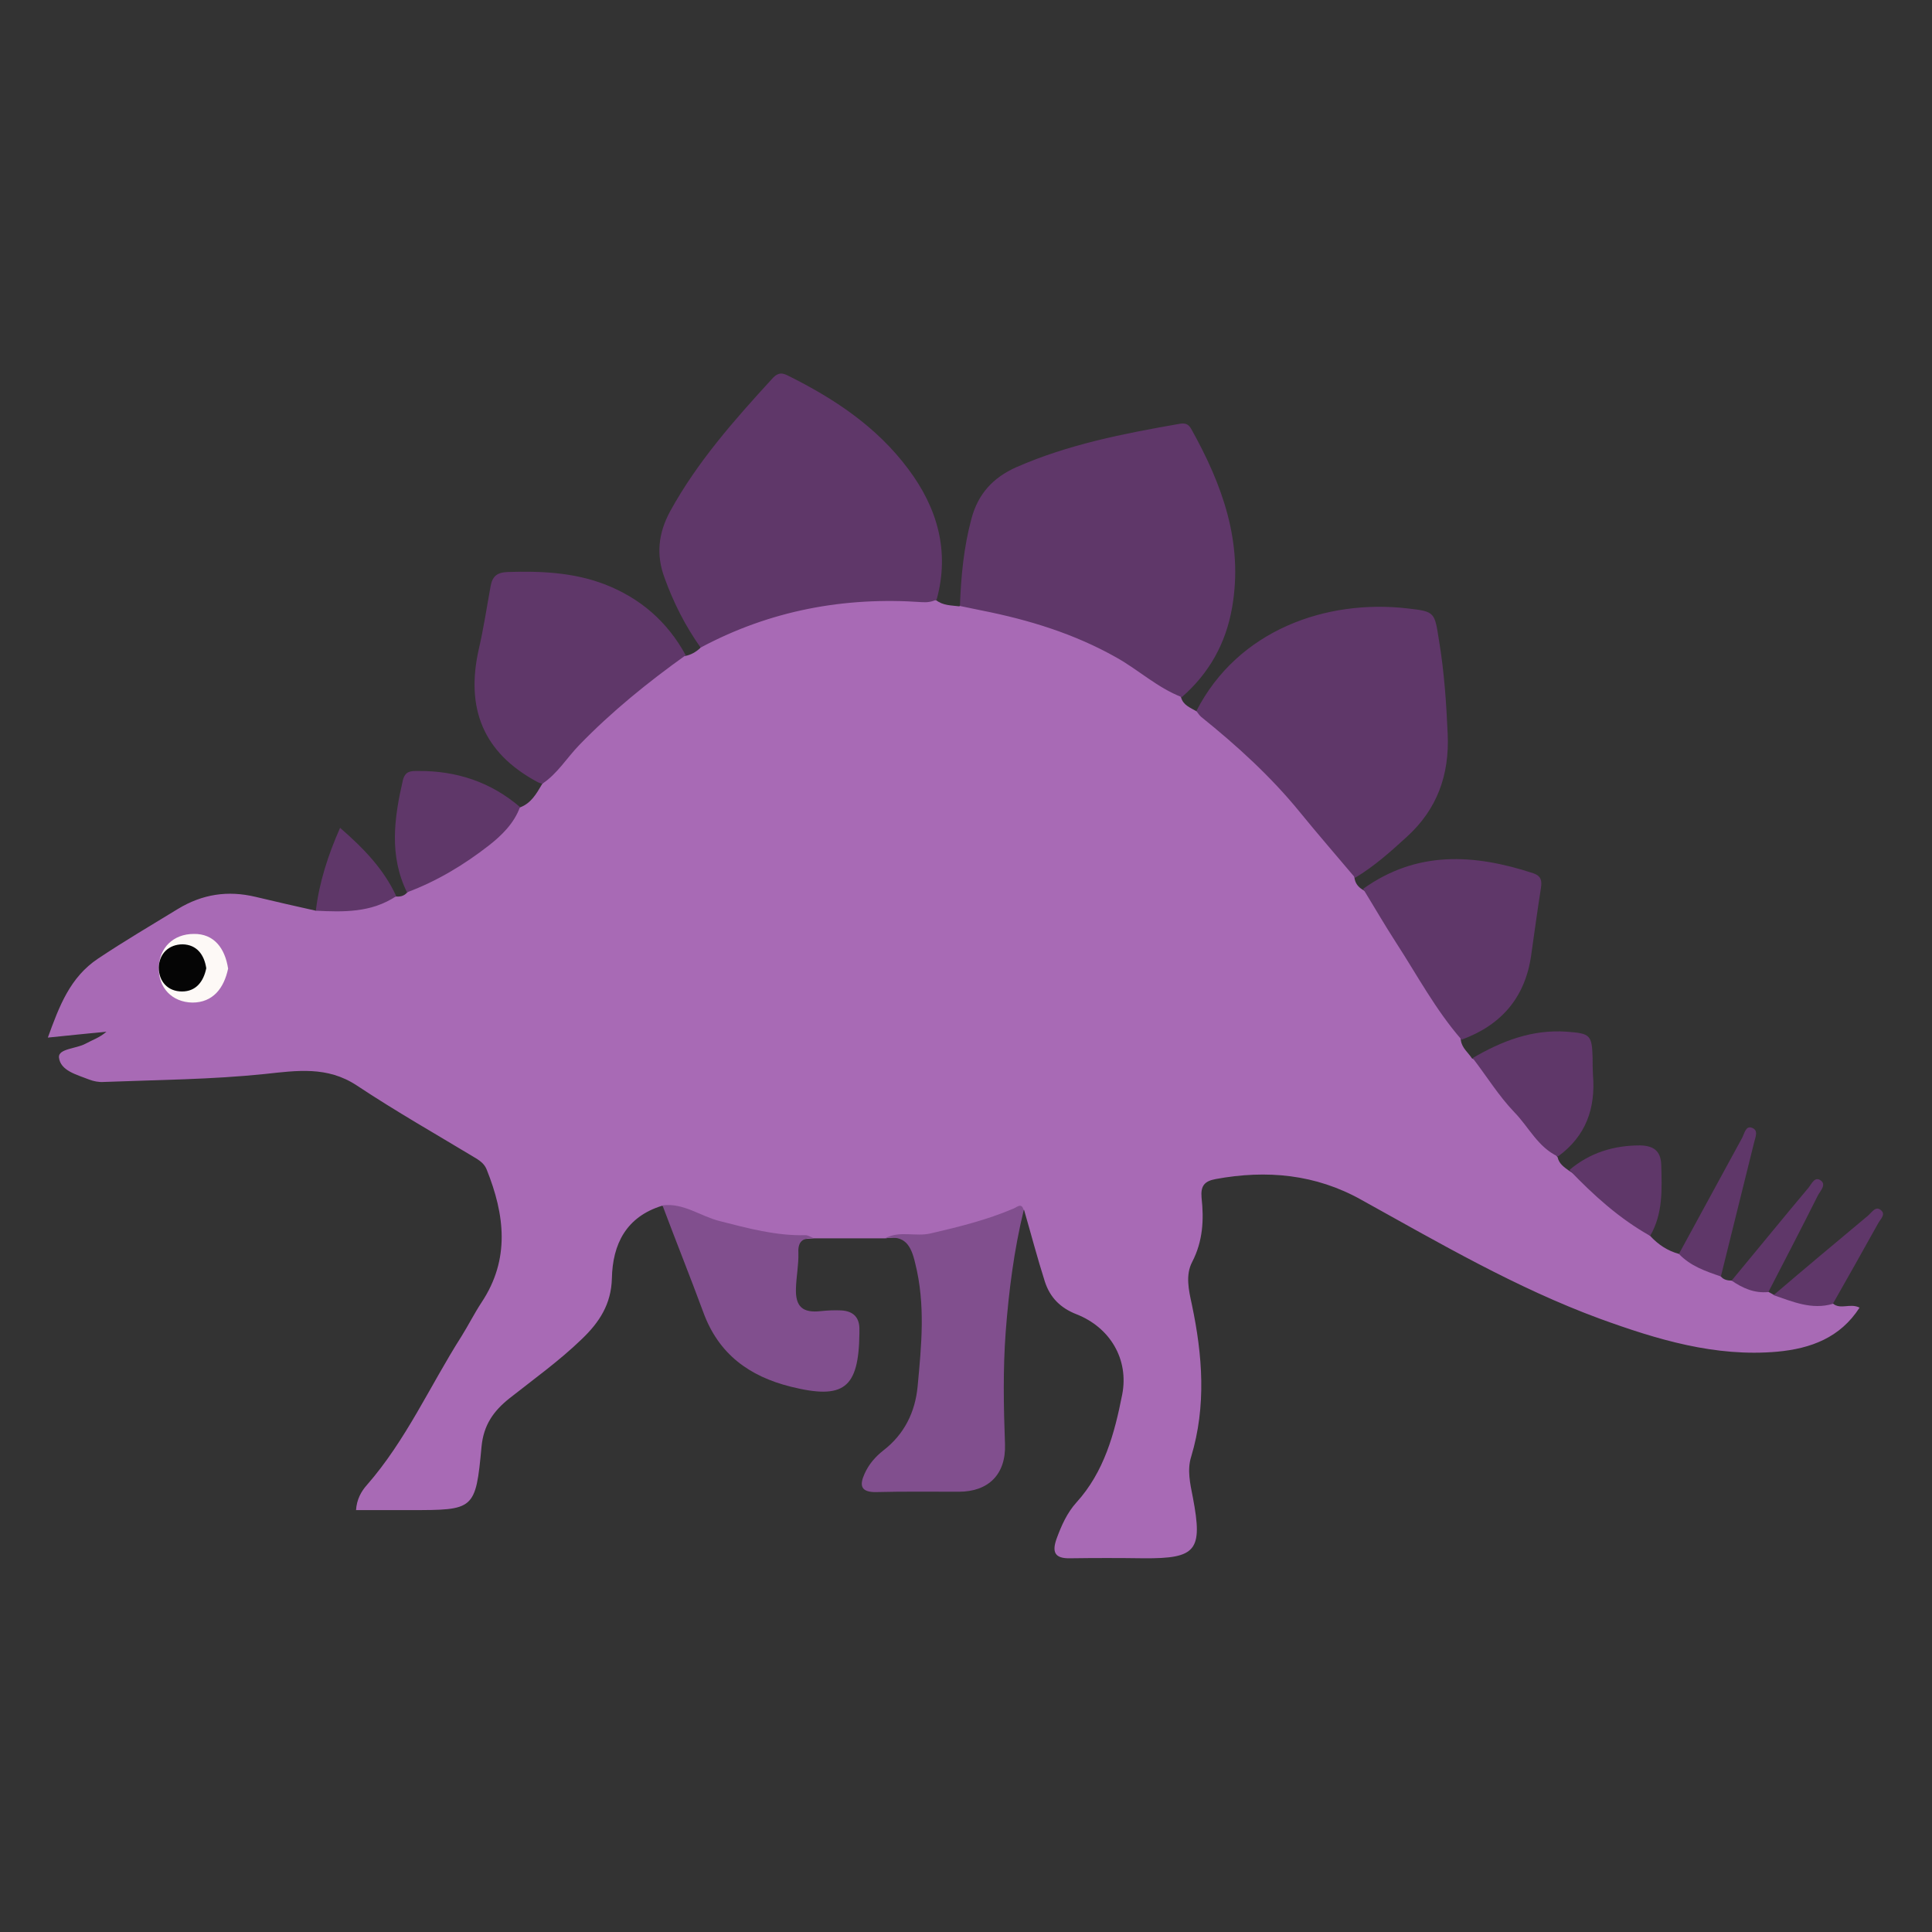<?xml version="1.0" encoding="utf-8"?>
<!-- Generator: Adobe Illustrator 23.0.3, SVG Export Plug-In . SVG Version: 6.00 Build 0)  -->
<svg version="1.0" id="Layer_1" xmlns="http://www.w3.org/2000/svg" xmlns:xlink="http://www.w3.org/1999/xlink" x="0px" y="0px"
	 viewBox="0 0 557.3 557.3" style="enable-background:new 0 0 557.3 557.3;" xml:space="preserve">
<rect x="0" y="0" width="557.3" height="557.3" fill="#333333" stroke="none"/>
<path style="fill:#A86AB5;" d="M476,356.5c2.3,2.5,5,4.3,8.3,5.2c4.4,1.5,8.6,3.4,12.1,6.5c0.8,1,2,1.2,3.2,1.2
	c3.8,0.3,7.2,1.9,10.6,3.3c0.5,0.3,1,0.5,1.4,0.8c5.8-0.1,11.4,1.6,17.1,2.5c2.2,1.9,5-0.2,7.7,1.2c-5.6,8.7-14.1,11.8-23.7,12.7
	c-17.9,1.6-34.7-3.5-51.2-9.5c-24.2-8.9-46.4-21.9-68.8-34.3c-13.2-7.4-27.3-8.7-42-6c-3.3,0.6-4.4,2-4.1,5.4
	c0.7,6.3,0.4,12.5-2.7,18.5c-2,3.8-1,8.2-0.1,12.3c3.1,14.7,4.2,29.3-0.2,43.9c-1.2,3.8-0.3,7.8,0.5,11.8c2.9,15.3,1,17.6-14.2,17.5
	c-7.1-0.1-14.1-0.1-21.2,0c-4.5,0.1-5.3-1.8-3.9-5.7c1.4-3.8,3-7.4,5.7-10.4c8-8.8,11-19.9,13.2-31.1c2-10.2-3.5-19.4-13.2-23.2
	c-4.6-1.8-7.6-4.8-9.1-9.4c-2.2-6.9-4-13.8-6-20.7c-6.7,2.6-13.5,4.8-20.4,7c-6.6,2.1-13.1,0.4-19.7,1.2c-6.9,0-13.7,0-20.6,0
	c-10,1-19.6-0.7-29.1-3.9c-5-1.7-9.9-3.3-14.6-5.5c-10.4,3.2-14.3,11.1-14.5,21c-0.2,7.4-3.6,12.6-8.6,17.4
	c-6.5,6.3-13.9,11.6-21,17.2c-4.5,3.6-7.4,7.6-8,13.9c-1.7,18.3-2.1,18.3-20.5,18.3c-5.2,0-10.4,0-15.7,0c0.2-3.1,1.5-5.4,3.1-7.2
	c11.3-12.9,18.2-28.6,27.3-42.9c2-3.2,3.7-6.6,5.8-9.8c8.3-12.5,6.7-25.3,1.5-38.3c-0.6-1.5-1.6-2.3-2.8-3.1
	c-11.6-7-23.4-13.7-34.7-21.2c-8.5-5.6-17.2-4.3-26.5-3.3c-15.4,1.6-31,1.7-46.5,2.3c-1.4,0.1-2.9-0.2-4.2-0.7
	c-3.5-1.4-8.3-2.5-8.7-6.4c-0.2-2.5,5-2.5,7.6-3.9c2-1.1,4.2-1.8,6.1-3.5c-5.4,0.5-10.8,1.1-16.9,1.7c3.3-9.1,6.4-17.4,14.5-22.8
	c7.5-5,15.3-9.6,23-14.3c7.1-4.3,14.4-5.4,22.4-3.5c5.8,1.4,11.6,2.7,17.4,4c1.1-0.7,2.2-1.4,3.5-1.2c6.8,0.6,13.1-2.1,19.6-2.9
	c1.2,0.1,2.3-0.1,3.2-1.1c2.9-3.1,6.9-4.5,10.4-6.5c7.8-4.3,15-9.1,20.1-16.5c0.5-0.8,1.3-1.2,2.1-1.6c3.2-1.2,4.7-3.9,6.3-6.6
	c4.1-6.3,9.1-11.9,14.6-17c6.9-6.3,13.8-12.5,21.5-17.8c1.6-1.1,3.1-2.5,5.3-2.3c1.6-0.3,3-1.1,4.2-2.2c3.6-4.5,9.1-5.8,14-7.8
	c17.4-7.2,35.6-8,54.1-6.1c2,1.6,4.4,1.5,6.7,1.8c1.7-1.2,3.5-0.4,5.2-0.2c21.2,3.1,39.9,12,57.1,24.5c0.7,0.5,1.4,1.2,1.7,2
	c0.6,2.2,2.6,2.9,4.3,3.9c4.3,1,6.7,4.7,9.9,7.3c13.4,10.9,24.1,24.3,34.5,37.9c0.7,0.9,1.3,1.8,1.3,2.9c0.2,1.5,1,2.6,2.3,3.4
	c3.3,1.9,4.7,5.4,6.6,8.4c6.5,10.1,12.7,20.4,19.5,30.3c1,1.5,2.2,2.9,2.3,4.8c0.3,2.2,2.1,3.5,3.2,5.2c1.2,0.5,2.3,1.1,3.1,2.2
	c6.5,9.3,14.6,17.4,21.6,26.3c0.4,1.9,1.9,2.9,3.3,3.9C461.1,343.2,468.5,349.9,476,356.5z"/>
<path style="fill:#814F8E;" d="M255.3,357.2c4.2-2.3,8.8-0.4,13.1-1.4c8.2-1.9,16.3-3.9,24-7.2c1-0.4,2.3-1.8,2.9,0.5
	c-2.8,11.5-4.3,23.3-5.2,35.1c-0.8,10.8-0.6,21.6-0.2,32.4c0.3,8.7-4.8,13.7-13.3,13.7c-7.9,0-15.9-0.1-23.8,0.1
	c-4.6,0.1-4.9-2-3.4-5.3c1.2-2.7,3.1-4.9,5.4-6.7c6.1-4.7,9.2-11.1,9.9-18.5c1.1-11.8,2.3-23.6-0.7-35.5
	C262.8,359.2,261,356.2,255.3,357.2z M202.9,378.6c4.4,12,13.2,18.4,25.2,21.4c15.3,3.8,19.6,0.5,19.8-15.3c0-0.4,0-0.7,0-1.1
	c0.1-3.6-1.8-5.4-5.2-5.6c-2-0.1-4,0-5.9,0.2c-5.3,0.6-7.4-1.3-7.2-6.6c0.1-3.4,0.8-6.8,0.7-10.2c-0.2-3.6,1.6-4.4,4.5-4.2
	c-0.8-0.3-1.6-0.9-2.5-0.9c-8.5,0.2-16.6-2-24.8-4.1c-5.5-1.4-10.4-5.3-16.4-4.5C195,358.1,199.1,368.3,202.9,378.6z"/>
<path style="fill:#5F3769;" d="M340.9,201.1c-7-2.7-12.4-7.8-18.8-11.4c-12.2-6.9-25.3-10.9-38.9-13.6c-2.1-0.4-4.2-0.9-6.3-1.3
	c0.3-8.5,1.1-16.9,3.3-25.1c1.9-7.2,6.2-11.9,12.9-14.9c15-6.6,30.9-9.7,46.9-12.5c1.6-0.3,2.7-0.2,3.6,1.4
	c9,16.1,15.1,32.8,11.8,51.6C353.6,185.6,348.8,194.2,340.9,201.1z M262,135.3c-9.1-12.2-21.3-20.3-34.8-27
	c-2.1-1.1-3.3-0.4-4.6,1.1c-10.9,11.9-21.5,23.9-29.3,38.1c-3.4,6.3-4.1,12.5-1.6,19.2c2.6,7.2,6,13.9,10.4,20.1
	c20-10.7,41.4-14.7,63.9-13.1c1.5,0.1,2.9-0.1,4.2-0.8C274,159,270.4,146.5,262,135.3z M405.8,241.4c8.8-8,12.3-17.9,11.8-29.6
	c-0.4-9-1-18-2.5-27c-1.3-8.2-1.1-8.4-9.1-9.3c-23.4-2.7-48.9,6.2-60.9,29.6c0.5,0.6,0.8,1.2,1.4,1.7c10.3,8.3,20,17.1,28.4,27.4
	c5.2,6.4,10.7,12.7,16,19C396.4,249.9,401.1,245.7,405.8,241.4z M174.3,168.5c-9-3.4-18.3-3.8-27.8-3.5c-3.2,0.1-4.5,1.3-5,4.2
	c-1.1,6-2,12.1-3.4,18.1c-3.8,16.9,1.2,29.8,16.8,38.2c0.5,0.3,1,0.4,1.5,0.6c4.4-2.9,7.1-7.5,10.7-11.2
	c9.4-9.7,19.8-18.1,30.7-25.9C192.5,179.3,184.7,172.5,174.3,168.5z M441.7,275.4c0.9-6.4,1.8-12.9,2.8-19.3c0.3-2,0.1-3.4-2.2-4.2
	c-17.1-5.6-33.6-6.6-49.1,4.5c3.2,5.2,6.2,10.4,9.5,15.5c6.1,9.4,11.4,19.4,18.9,28C433.1,295.7,440,287.7,441.7,275.4z
	 M120.6,222.4c-2,0-3.7-0.1-4.4,2.7c-2.5,10.9-4,21.7,1.2,32.3c8.6-3.2,16.4-7.9,23.6-13.5c3.7-2.9,7.3-6.4,9-11.1
	C141.6,225.6,131.7,222.3,120.6,222.4z M459.5,310c-0.1-1.6-0.1-3.2-0.1-4.9c-0.2-6.6-0.7-7-7.5-7.5c-10-0.7-18.7,2.7-27.1,7.6
	c4,5.2,7.5,10.9,12,15.6c4.2,4.3,6.8,10.1,12.6,12.8C457.5,327.7,460.3,319.7,459.5,310z M479.2,336.1c-0.1-4.3-2.4-5.6-6.1-5.7
	c-7.6,0-14.5,2.1-20.4,7.1c7,7.3,14.4,14,23.3,19C479.7,350.1,479.4,343.2,479.2,336.1z M506,329.5c0.3-1.4,1.4-3.5-0.7-4.2
	c-1.7-0.6-2.1,1.6-2.7,2.8c-6.1,11.2-12.2,22.4-18.3,33.6c3.3,3.5,7.7,5,12.1,6.5C499.6,355.3,502.8,342.4,506,329.5z M98.1,238.8
	c-3.5,7.9-6,15.7-7,23.9c8,0.4,16,0.6,23.2-4.2C110.7,250.7,104.9,244.7,98.1,238.8z M541.7,353c0.6-1.2,2.3-2.6,1-3.8
	c-1.6-1.6-2.8,0.6-3.9,1.5c-9.1,7.6-18.2,15.2-27.2,22.9c5.6,1.9,11,4.3,17.1,2.5C533.1,368.4,537.4,360.7,541.7,353z M524.4,344.8
	c0.7-1.3,2.5-3.1,0.8-4.3c-1.8-1.3-2.7,1.2-3.6,2.2c-7.4,8.8-14.7,17.8-22.1,26.7c3.2,2.2,6.6,3.7,10.6,3.3
	C514.9,363.4,519.7,354.2,524.4,344.8z"/>
<path style="fill:#FDF9F6;" d="M65.8,279.4c-1.2,5.7-4.4,9.8-10.3,9.8c-5.9-0.1-9.8-4.3-9.7-10c0.1-5.8,4.2-9.8,10.1-9.8
	C61.7,269.3,64.9,273.5,65.8,279.4z"/>
<path style="fill:#050505;" d="M59.5,279.3c-0.8,3.9-3,6.7-7,6.7c-4.1,0-6.7-2.9-6.7-6.9c0.1-4,2.9-6.7,6.9-6.7
	C56.7,272.5,58.9,275.3,59.5,279.3z"/>
</svg>
